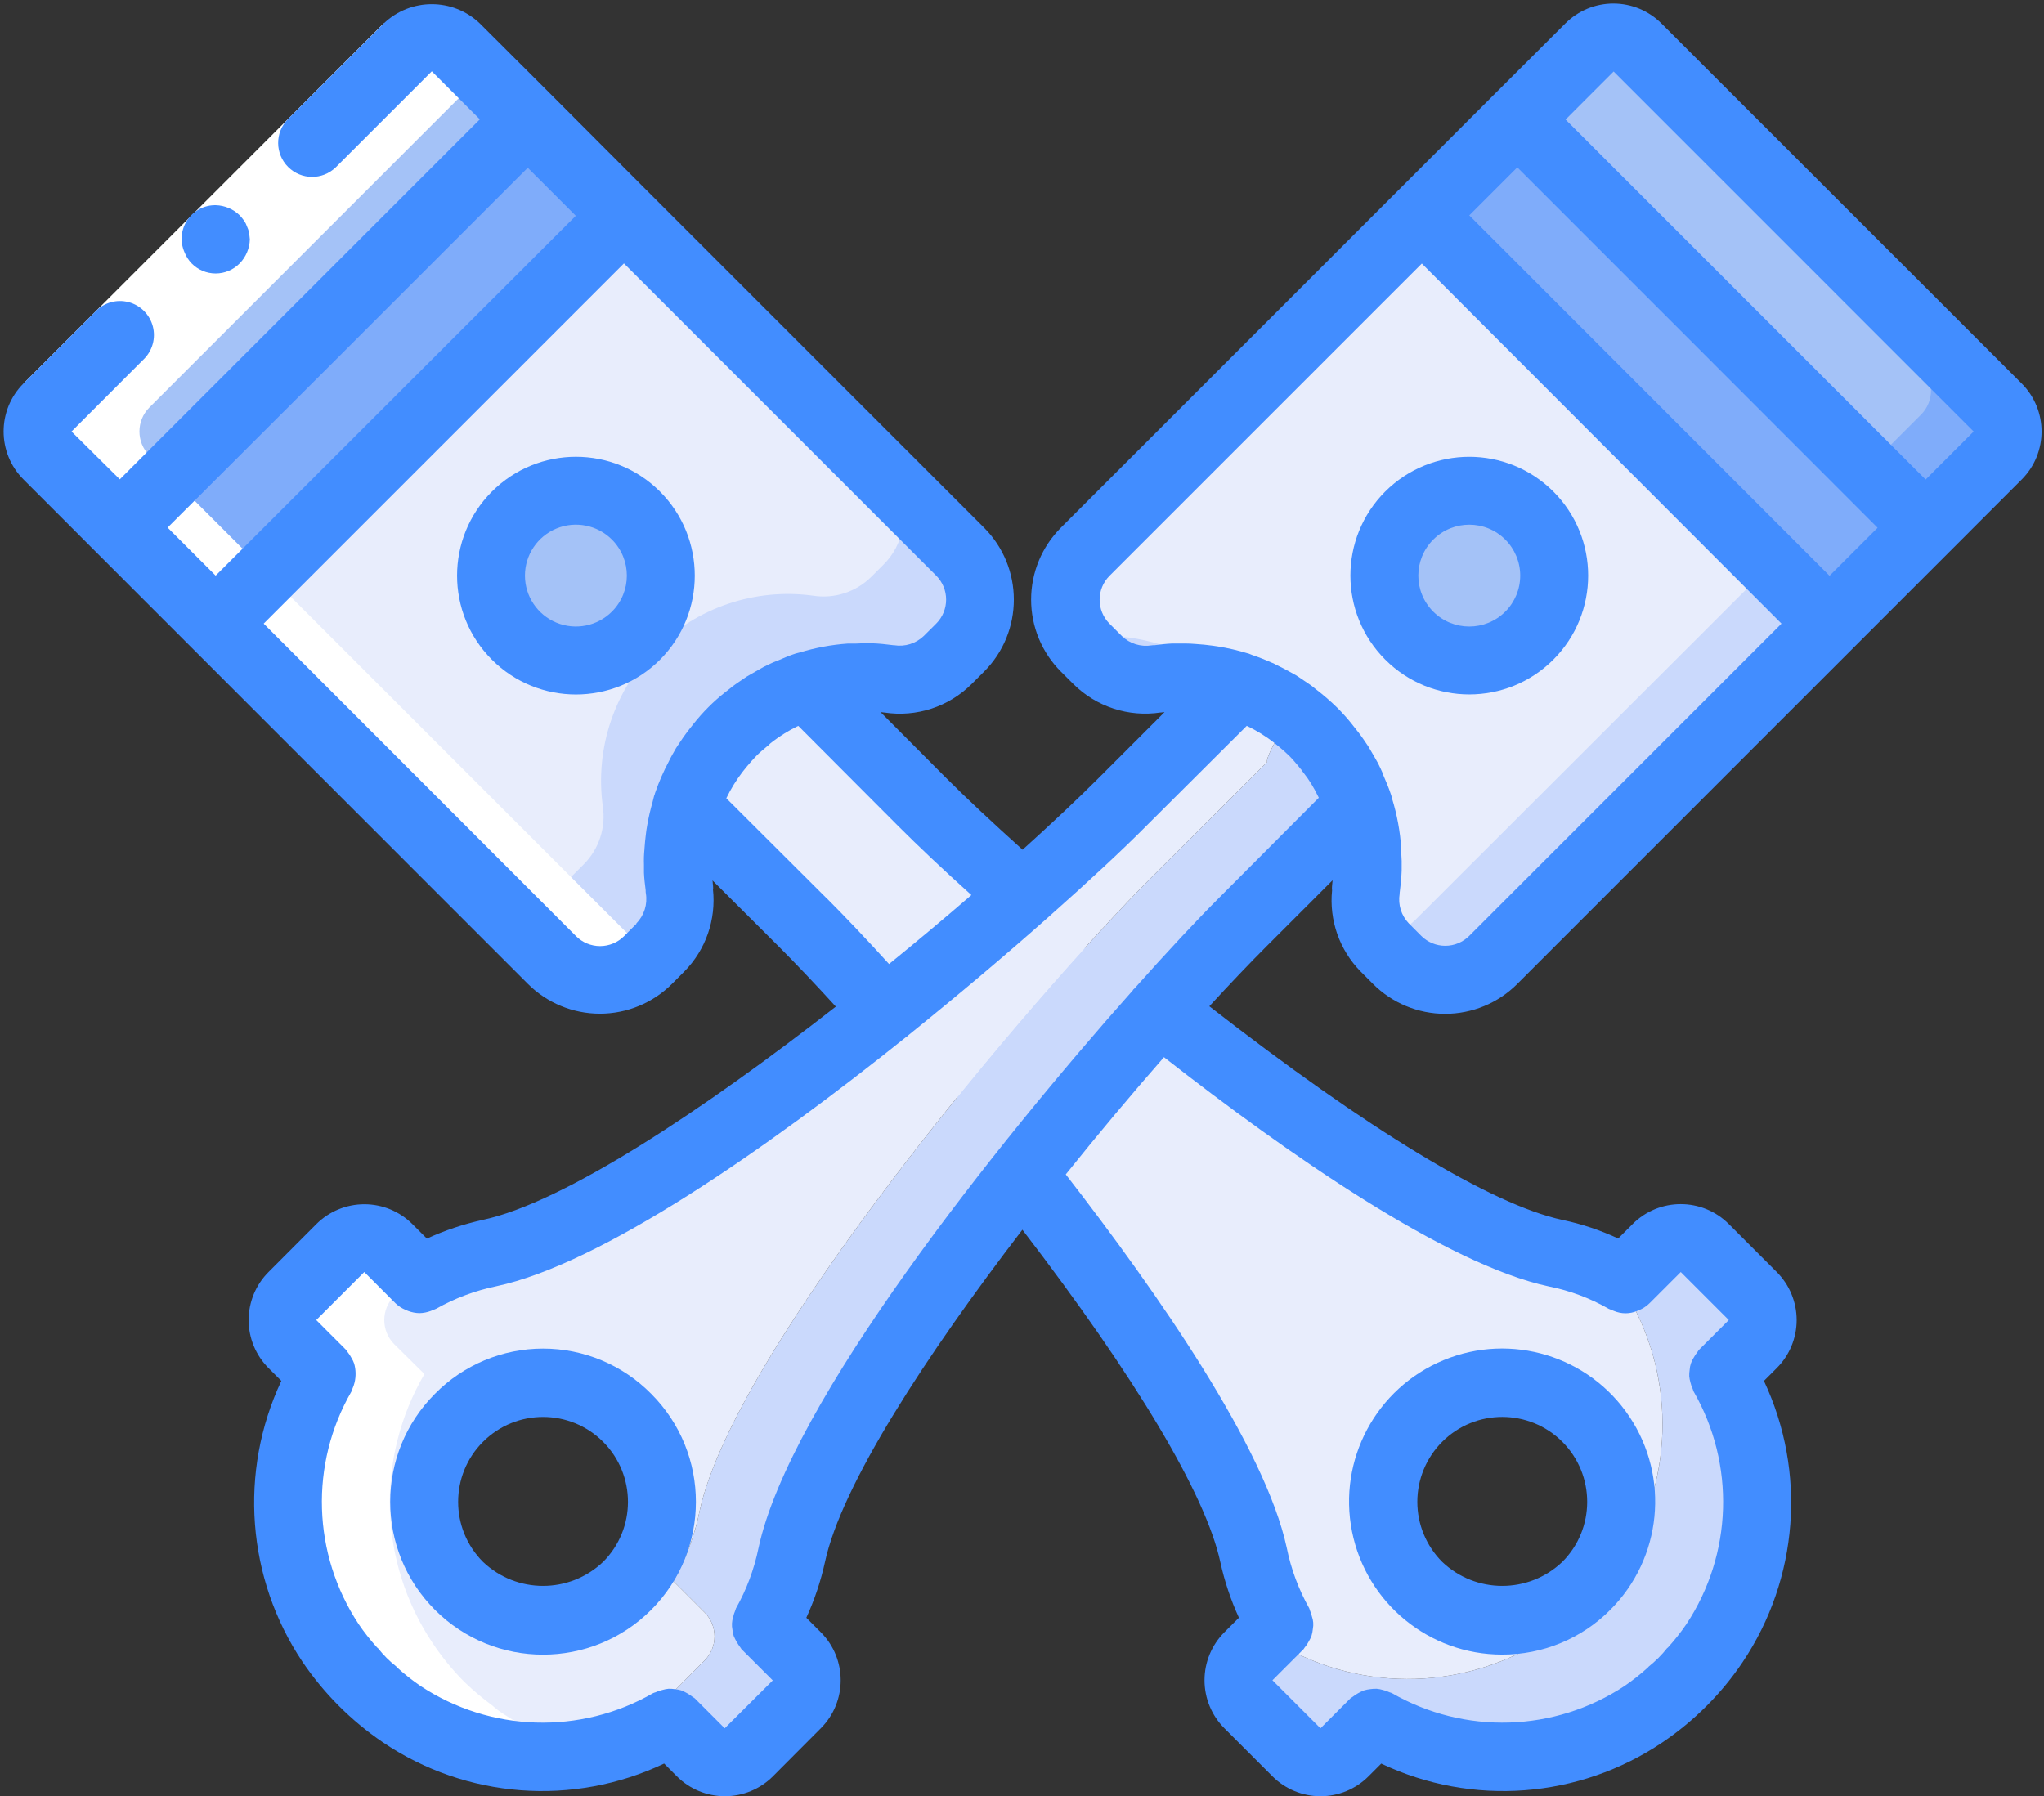 <svg width="256" height="225" viewBox="0 0 256 225" fill="none" xmlns="http://www.w3.org/2000/svg">
<rect x="0" y="0" width="256" height="225" fill="#333333" stroke="none"/>
<g clip-path="url(#clip0_29_191)">
<path d="M128.074 112.138C122.927 107.586 118.587 103.545 115.524 100.482L101.018 85.933L100.975 85.89C100.295 86.188 96.423 82.615 94.722 81.764L103.655 90.74C106.718 93.803 111.058 97.844 116.205 102.396L133.392 116.86C134.71 117.924 136.072 118.987 137.433 120.008L128.074 112.138ZM219.537 168.377C221.196 166.705 221.196 164.008 219.537 162.337L213.497 156.338C212.295 155.127 210.482 154.758 208.902 155.402C208.96 156.605 208.513 157.777 207.668 158.635L203.882 162.379C210.014 172.881 209.618 185.96 202.861 196.072C201.691 197.829 200.352 199.468 198.862 200.964C198.354 201.466 197.814 201.935 197.246 202.368C196.233 203.327 195.136 204.196 193.97 204.963C183.859 211.719 170.779 212.116 160.278 205.984L156.534 209.77C156.156 210.18 155.691 210.5 155.173 210.706C155.215 211.743 155.639 212.728 156.364 213.471L162.362 219.512C164.034 221.171 166.731 221.171 168.403 219.512L172.147 215.726C182.648 221.857 195.728 221.461 205.839 214.705C207.005 213.938 208.101 213.069 209.115 212.11C209.683 211.677 210.223 211.208 210.731 210.706C212.221 209.21 213.56 207.571 214.73 205.814C221.487 195.702 221.883 182.623 215.751 172.121L219.537 168.377Z" fill="#CAD9FC"/>
<path d="M207.669 158.636C208.513 157.777 208.96 156.605 208.902 155.402C208.371 155.608 207.892 155.927 207.498 156.338L203.585 160.252C200.862 158.689 197.901 157.583 194.821 156.976C182.867 154.424 162.788 140.556 145.261 126.602L137.433 120.008C136.072 118.987 134.711 117.924 133.392 116.86L116.205 102.396C111.058 97.844 106.718 93.803 103.656 90.74L94.722 81.764H94.679C94.497 81.626 94.268 81.565 94.041 81.594C93.524 81.806 93.026 82.062 92.552 82.359C92.169 82.572 91.829 82.785 91.446 82.997C90.893 83.38 90.34 83.763 89.83 84.146L89.702 84.274C89.539 84.377 89.382 84.49 89.234 84.614C89.128 84.675 89.028 84.746 88.936 84.827C87.789 85.803 86.722 86.87 85.746 88.017C85.661 88.102 85.618 88.188 85.533 88.272C85.405 88.443 85.32 88.613 85.193 88.783C85.15 88.783 85.108 88.868 85.065 88.911C84.682 89.421 84.299 89.974 83.916 90.527C83.704 90.91 83.491 91.25 83.278 91.633C82.978 92.099 82.735 92.599 82.555 93.122C82.13 93.973 86.256 100.142 85.916 100.95V100.992H85.958L100.507 115.499C103.273 118.264 106.889 122.093 110.887 126.602L128.074 147.107C141.56 164.208 154.535 183.267 157.002 194.796C157.628 197.87 158.733 200.828 160.278 203.559L156.364 207.473C155.497 208.314 155.058 209.503 155.173 210.706C155.691 210.5 156.156 210.18 156.534 209.77L160.278 205.984C170.779 212.116 183.859 211.719 193.97 204.963C195.136 204.196 196.233 203.328 197.246 202.368C197.814 201.935 198.354 201.466 198.863 200.964C200.352 199.468 201.692 197.829 202.861 196.072C209.618 185.961 210.014 172.881 203.882 162.379L207.669 158.636ZM198.692 198.667C192.865 204.452 183.462 204.452 177.635 198.667C173.086 194.138 171.96 187.2 174.842 181.465C177.724 175.729 183.963 172.493 190.312 173.44C193.49 173.862 196.438 175.329 198.692 177.609C204.477 183.436 204.477 192.839 198.692 198.667Z" fill="#E8EDFC"/>
<path d="M172.87 91.633C172.657 91.25 172.444 90.91 172.232 90.527C171.849 89.974 171.466 89.421 171.083 88.911C171.041 88.868 170.998 88.783 170.956 88.783C170.828 88.613 170.743 88.443 170.615 88.272C170.53 88.188 170.488 88.102 170.402 88.017C169.426 86.87 168.359 85.803 167.212 84.827C167.12 84.746 167.02 84.675 166.914 84.614C166.766 84.49 166.609 84.377 166.446 84.274L166.319 84.146C165.808 83.763 165.255 83.38 164.702 82.997C164.319 82.785 163.979 82.572 163.596 82.359C163.122 82.062 162.624 81.806 162.107 81.594C161.767 81.423 160.618 82.232 159.342 83.168C159.384 83.21 159.384 83.253 159.427 83.295C159.469 83.338 159.512 83.38 159.554 83.423C159.937 83.933 160.32 84.486 160.703 85.039C160.916 85.422 161.129 85.763 161.341 86.145C161.641 86.611 161.884 87.111 162.064 87.634C162.49 88.485 158.363 94.654 158.704 95.462V95.504H158.661L144.112 110.011C129.308 124.815 91.999 168.845 87.617 189.308C86.992 192.383 85.886 195.34 84.342 198.071L88.256 201.985C89.905 203.644 89.905 206.324 88.256 207.983L82.257 214.024C80.585 215.683 77.888 215.683 76.216 214.024L72.473 210.238C65.362 214.404 56.904 215.626 48.905 213.641C49.341 214.036 49.811 214.392 50.309 214.705C60.42 221.461 73.5 221.858 84.001 215.726L87.745 219.512C89.417 221.171 92.114 221.171 93.786 219.512L99.784 213.471C101.434 211.812 101.434 209.132 99.784 207.473L95.87 203.559C97.415 200.828 98.52 197.87 99.146 194.796C103.528 174.333 140.836 130.303 155.641 115.499L170.19 100.992H170.232V100.95C169.892 100.142 174.018 93.973 173.593 93.122C173.413 92.599 173.17 92.099 172.87 91.633Z" fill="#CAD9FC"/>
<path d="M161.341 86.145C161.129 85.763 160.916 85.422 160.703 85.039C160.32 84.486 159.937 83.933 159.555 83.423C159.512 83.38 159.469 83.295 159.427 83.295C159.384 83.295 159.384 83.21 159.342 83.168C157.598 84.486 155.641 86.103 155.173 85.89L155.13 85.933L140.624 100.482C125.819 115.286 81.789 152.595 61.327 156.976C58.247 157.583 55.286 158.689 52.564 160.252L48.65 156.338C46.991 154.689 44.311 154.689 42.652 156.338L36.611 162.337C34.952 164.009 34.952 166.706 36.611 168.377L40.397 172.121C34.265 182.623 34.661 195.702 41.418 205.814C42.588 207.571 43.927 209.21 45.417 210.706C46.511 211.762 47.677 212.743 48.905 213.641C56.775 215.598 65.666 224.957 72.771 220.746H77.025C78.684 222.405 80.598 215.683 82.257 214.024L88.256 207.983C89.905 206.324 89.905 203.644 88.256 201.985L84.342 198.071C85.886 195.34 86.992 192.383 87.618 189.308C91.999 168.845 129.308 124.815 144.112 110.011L158.661 95.504H158.704V95.462C158.363 94.654 162.49 88.485 162.064 87.634C161.884 87.111 161.641 86.611 161.341 86.145ZM78.514 198.667C72.686 204.452 63.283 204.452 57.456 198.667L56.435 197.518C51.376 191.289 52.163 182.171 58.216 176.901C64.269 171.632 73.408 172.107 78.882 177.976C84.355 183.845 84.192 192.996 78.514 198.667Z" fill="#E8EDFC"/>
<path d="M120.247 81.126L118.715 82.657C116.798 84.576 114.078 85.462 111.398 85.04C104.157 84.056 96.872 86.513 91.705 91.68C86.538 96.847 84.082 104.131 85.065 111.372C85.487 114.052 84.602 116.772 82.683 118.689L81.151 120.221C79.555 121.819 77.39 122.716 75.132 122.716C72.874 122.716 70.708 121.819 69.112 120.221L27.039 78.148L27.337 77.595L42.992 46.327L78.173 26.971L112.462 61.301L120.247 69.087C121.844 70.682 122.742 72.848 122.742 75.106C122.742 77.364 121.844 79.53 120.247 81.126Z" fill="#CAD9FC"/>
<path d="M110.675 70.703L109.143 72.235C107.226 74.153 104.506 75.039 101.826 74.617C94.585 73.634 87.301 76.09 82.134 81.257C76.966 86.424 74.51 93.709 75.493 100.95C75.915 103.63 75.03 106.349 73.111 108.267L71.58 109.798C69.984 111.396 67.818 112.294 65.56 112.294C63.302 112.294 61.136 111.396 59.54 109.798L27.337 77.595L42.992 46.327L78.173 26.971L112.462 61.301C113.863 64.504 113.153 68.238 110.675 70.703Z" fill="#E8EDFC"/>
<path d="M72.128 82.738C78.002 82.738 82.764 77.976 82.764 72.103C82.764 66.229 78.002 61.467 72.128 61.467C66.255 61.467 61.493 66.229 61.493 72.103C61.493 77.976 66.255 82.738 72.128 82.738Z" fill="#A4C2F7"/>
<path d="M250.21 57.047L241.191 66.066L215.028 53.516L208.902 50.581L208.519 49.858L203.925 41.222L190.014 14.932L199.075 5.913C199.859 5.096 200.942 4.634 202.074 4.634C203.206 4.634 204.29 5.096 205.073 5.913L250.21 51.049C251.859 52.708 251.859 55.388 250.21 57.047Z" fill="#7FACFA"/>
<path d="M229.152 78.105L187.036 120.221C185.44 121.819 183.275 122.716 181.017 122.716C178.758 122.716 176.593 121.819 174.997 120.221L173.465 118.689C173.078 118.308 172.723 117.895 172.402 117.456C171.242 115.654 170.773 113.493 171.083 111.372C172.67 99.626 165.238 88.543 153.769 85.55H153.726C150.798 84.785 147.746 84.612 144.75 85.04C142.071 85.462 139.351 84.576 137.433 82.657L135.902 81.126C135.526 80.745 135.185 80.332 134.881 79.892C132.581 76.513 133.01 71.975 135.902 69.087L177.932 27.056L178.017 26.971L194.226 35.862L203.925 41.222L209.838 44.455L214.603 52.793L215.028 53.517L229.152 78.105Z" fill="#CAD9FC"/>
<path d="M240.638 51.9L231.619 60.919L214.603 52.793L208.519 49.858L205.414 48.369L199.288 45.434L194.353 36.117L194.225 35.862L203.925 41.222L190.014 14.932L199.075 5.913C199.328 5.651 199.614 5.422 199.926 5.232L240.638 45.902C242.255 47.574 242.255 50.228 240.638 51.9Z" fill="#A4C2F7"/>
<path d="M219.58 72.958L177.422 115.073C176.083 116.436 174.304 117.28 172.402 117.456C171.242 115.654 170.773 113.493 171.083 111.372C172.67 99.626 165.238 88.543 153.769 85.55H153.726C148.672 81.007 141.865 78.935 135.136 79.892H134.881C132.581 76.512 133.01 71.975 135.902 69.086L177.932 27.056L194.353 36.117L200.224 39.35L205.414 48.369L219.58 72.958Z" fill="#E8EDFC"/>
<path d="M190.039 14.932L178.009 26.961L229.152 78.106L241.182 66.076L190.039 14.932Z" fill="#7FACFA"/>
<path d="M184.02 82.738C189.894 82.738 194.655 77.976 194.655 72.103C194.655 66.229 189.894 61.467 184.02 61.467C178.146 61.467 173.385 66.229 173.385 72.103C173.385 77.976 178.146 82.738 184.02 82.738Z" fill="#A4C2F7"/>
<path d="M66.134 14.932L51.5 50.581L14.957 66.066L5.939 57.047C4.289 55.388 4.289 52.708 5.939 51.049L51.075 5.913C52.734 4.264 55.414 4.264 57.073 5.913L66.134 14.932Z" fill="#A4C2F7"/>
<path d="M78.173 26.971L27.039 78.148L14.957 66.066L66.134 14.932L78.173 26.971Z" fill="#7FACFA"/>
<path d="M14.957 66.066L27.039 78.148L69.112 120.221C70.708 121.819 72.874 122.716 75.132 122.716C77.39 122.716 79.555 121.819 81.151 120.221L81.513 119.859L39.823 78.169L27.72 66.066L18.701 57.047C17.052 55.388 17.052 52.708 18.701 51.049L60.464 9.286L57.06 5.913C55.401 4.264 52.721 4.264 51.062 5.913L5.939 51.049C4.289 52.708 4.289 55.388 5.939 57.047L14.957 66.066Z" fill="white"/>
<path d="M52.019 159.708L48.65 156.338C46.991 154.689 44.311 154.689 42.652 156.338L36.611 162.337C34.952 164.009 34.952 166.706 36.611 168.378L40.397 172.121C34.265 182.623 34.661 195.703 41.418 205.814C42.588 207.571 43.927 209.21 45.417 210.706C46.511 211.763 47.677 212.743 48.905 213.641C49.341 214.036 49.811 214.392 50.309 214.705C53.332 216.72 56.686 218.188 60.217 219.044C64.624 221.362 68.955 223.022 72.771 220.746H76.646C75.394 220.246 74.169 219.678 72.979 219.044C69.448 218.188 66.095 216.72 63.071 214.705C62.574 214.392 62.104 214.036 61.667 213.641C60.439 212.743 59.274 211.763 58.179 210.706C56.689 209.21 55.35 207.571 54.18 205.814C47.424 195.703 47.027 182.623 53.159 172.121L49.373 168.378C47.714 166.706 47.714 164.009 49.373 162.337L52.019 159.708Z" fill="white"/>
<path d="M54.082 8.933L14.974 48.037L8.959 54.053L2.944 48.037L8.959 42.022L48.063 2.914L54.082 8.933Z" fill="white"/>
<path d="M24.001 32.995C24.794 33.803 25.878 34.258 27.009 34.258C28.141 34.258 29.225 33.803 30.017 32.995C30.805 32.188 31.261 31.114 31.293 29.987L31.204 29.174C31.146 28.893 31.055 28.621 30.931 28.362C30.847 28.106 30.725 27.863 30.57 27.643C30.404 27.41 30.224 27.188 30.029 26.979C29.224 26.19 28.149 25.734 27.022 25.703C25.589 25.678 24.242 26.385 23.45 27.579C22.657 28.773 22.529 30.289 23.108 31.599C23.311 32.119 23.614 32.593 24.001 32.995Z" fill="#428DFF"/>
<path d="M82.662 61.574C76.846 55.761 67.42 55.763 61.606 61.577C55.793 67.392 55.793 76.818 61.606 82.632C67.42 88.447 76.846 88.448 82.662 82.636C88.47 76.814 88.468 67.389 82.657 61.569L82.662 61.574ZM76.642 76.612C74.817 78.437 72.072 78.984 69.688 77.996C67.303 77.008 65.748 74.682 65.748 72.1C65.748 69.519 67.303 67.192 69.688 66.205C72.072 65.217 74.817 65.764 76.642 67.589C79.133 70.081 79.133 74.12 76.642 76.612Z" fill="#428DFF"/>
<path d="M188.155 207.26C193.227 207.273 198.093 205.257 201.67 201.662C208.146 195.201 209.155 185.065 204.079 177.455C199.004 169.845 189.259 166.881 180.806 170.377C172.353 173.873 167.548 182.855 169.33 191.827C171.113 200.799 178.986 207.261 188.134 207.26H188.155ZM180.629 180.604C184.783 176.45 191.518 176.45 195.672 180.604C199.826 184.758 199.826 191.492 195.672 195.646C191.459 199.655 184.842 199.655 180.629 195.646C178.634 193.652 177.513 190.946 177.513 188.125C177.513 185.304 178.634 182.598 180.629 180.604Z" fill="#428DFF"/>
<path d="M208.085 2.935C206.49 1.339 204.325 0.442 202.068 0.442C199.811 0.442 197.646 1.339 196.051 2.935L187.028 11.941L174.997 23.972L132.881 66.087C130.487 68.481 129.142 71.727 129.142 75.112C129.142 78.498 130.487 81.744 132.881 84.138L134.434 85.682C137.3 88.531 141.346 89.855 145.342 89.251C145.361 89.249 145.381 89.249 145.401 89.251L145.78 89.208H145.848L137.595 97.461C134.953 100.103 131.69 103.17 128.074 106.438C124.288 103.034 121.012 99.959 118.528 97.478L110.292 89.208C110.437 89.208 110.585 89.234 110.717 89.255C110.737 89.253 110.757 89.253 110.777 89.255C114.772 89.865 118.82 88.543 121.684 85.69L123.241 84.138C128.224 79.154 128.224 71.075 123.241 66.091L81.126 23.976L69.121 11.941L60.098 2.935C56.73 -0.281 51.43 -0.281 48.063 2.935L36.032 14.949C34.42 16.618 34.443 19.271 36.084 20.912C37.725 22.553 40.378 22.576 42.047 20.964L54.082 8.933L60.098 14.949L37.551 37.495L15.004 60.042L8.959 54.052L14.974 48.029L17.982 45.021C19.088 43.953 19.531 42.371 19.142 40.884C18.753 39.396 17.591 38.235 16.104 37.846C14.616 37.456 13.035 37.9 11.967 39.006L8.959 42.022L2.944 48.029C-0.378 51.351 -0.378 56.737 2.944 60.059L11.967 69.087L66.113 123.241C68.506 125.635 71.753 126.98 75.138 126.98C78.523 126.98 81.77 125.635 84.163 123.241L85.712 121.689C88.394 118.969 89.71 115.186 89.294 111.389C89.294 111.347 89.319 111.313 89.319 111.27C89.316 111.062 89.3 110.855 89.272 110.649C89.272 110.522 89.251 110.407 89.234 110.283L97.496 118.523C99.648 120.676 102.133 123.292 104.685 126.092C88.183 138.973 70.652 150.646 60.442 152.812C58.04 153.343 55.702 154.127 53.465 155.151L51.653 153.339C50.057 151.743 47.893 150.846 45.636 150.846C43.379 150.846 41.214 151.743 39.618 153.339L33.633 159.337C32.036 160.933 31.14 163.098 31.14 165.355C31.14 167.612 32.036 169.777 33.633 171.372L35.237 172.972C29.887 184.358 30.892 197.714 37.887 208.17C40.573 212.134 43.987 215.553 47.948 218.244C58.394 225.303 71.791 226.317 83.18 220.911L84.772 222.507C86.367 224.103 88.532 225 90.789 225C93.046 225 95.211 224.103 96.806 222.507L102.8 216.491C106.122 213.169 106.122 207.783 102.8 204.461L100.988 202.644C102.009 200.415 102.791 198.083 103.319 195.689C105.378 186.032 115.984 169.769 128.049 154.041C142.228 172.508 151.021 187.223 152.837 195.663C153.363 198.065 154.145 200.404 155.169 202.64L153.352 204.457C151.756 206.052 150.859 208.217 150.859 210.474C150.859 212.731 151.756 214.896 153.352 216.491L159.367 222.507C160.963 224.103 163.128 225 165.385 225C167.642 225 169.807 224.103 171.402 222.507L172.993 220.916C184.377 226.313 197.764 225.302 208.209 218.257C210.195 216.916 212.047 215.388 213.739 213.692C215.422 212.012 216.937 210.171 218.261 208.196C225.267 197.736 226.278 184.37 220.924 172.976L222.528 171.372C224.124 169.777 225.021 167.612 225.021 165.355C225.021 163.098 224.124 160.933 222.528 159.337L216.517 153.322C213.195 150.001 207.809 150.001 204.486 153.322L202.67 155.139C200.444 154.104 198.108 153.325 195.706 152.816C186.828 150.923 171.177 141.406 151.463 126.049C154.062 123.22 156.487 120.676 158.648 118.515L166.901 110.262C166.88 110.419 166.876 110.556 166.855 110.726C166.829 110.945 166.816 111.165 166.816 111.385C166.816 111.423 166.838 111.457 166.838 111.496C166.449 115.264 167.764 119.008 170.424 121.706L171.972 123.258C174.366 125.652 177.612 126.997 180.997 126.997C184.383 126.997 187.629 125.652 190.022 123.258L244.182 69.095L253.205 60.068C256.526 56.745 256.526 51.36 253.205 48.037L208.085 2.935ZM235.159 66.109L229.139 72.124L184.02 26.979L190.035 20.964L212.582 43.511L235.159 66.109ZM43.553 43.562L66.1 21.015L72.115 27.03L27.009 72.103L20.99 66.087L43.553 43.562ZM79.713 115.712L78.165 117.264C77.367 118.063 76.284 118.512 75.155 118.512C74.026 118.512 72.943 118.063 72.145 117.264L33.024 78.118L78.144 32.995L117.252 72.103C118.912 73.764 118.912 76.457 117.252 78.118L115.695 79.666C114.71 80.615 113.335 81.044 111.985 80.823C111.896 80.823 111.811 80.823 111.721 80.802C110.947 80.704 110.164 80.611 109.096 80.573H108.931C108.352 80.573 107.778 80.573 107.199 80.615C106.952 80.615 106.701 80.615 106.463 80.615H106.182C104.154 80.759 102.147 81.13 100.201 81.721C100.001 81.781 99.835 81.802 99.631 81.866L99.542 81.9C99.486 81.921 99.435 81.93 99.384 81.951C98.721 82.176 98.083 82.457 97.436 82.734C97.253 82.81 97.045 82.878 96.87 82.955L96.794 82.989L96.368 83.189C95.899 83.395 95.444 83.632 95.007 83.899L94.033 84.457C93.918 84.529 93.799 84.588 93.684 84.661L93.539 84.742C92.927 85.167 92.263 85.592 91.697 86.018L91.587 86.116C91.31 86.324 91.042 86.541 90.774 86.754C90.052 87.324 89.365 87.936 88.715 88.587C88.064 89.24 87.45 89.928 86.877 90.65C86.66 90.914 86.452 91.182 86.248 91.45L86.15 91.569C85.784 92.046 85.397 92.612 84.937 93.309C84.848 93.45 84.746 93.586 84.657 93.735L84.155 94.624C83.989 94.888 83.899 95.126 83.759 95.39C83.103 96.621 82.544 97.901 82.087 99.218C82.057 99.282 82.045 99.35 82.019 99.414C81.993 99.478 82.019 99.508 81.981 99.55L81.921 99.703C81.845 99.959 81.798 100.231 81.725 100.49C81.461 101.404 81.245 102.331 81.079 103.268C80.99 103.745 80.926 104.174 80.888 104.544C80.815 105.136 80.756 105.727 80.717 106.323V106.369C80.65 107.011 80.629 107.656 80.653 108.301C80.653 108.492 80.653 108.679 80.653 108.871V109.322C80.683 110.037 80.768 110.751 80.866 111.521V111.555C80.866 111.674 80.866 111.793 80.892 111.913C81.119 113.284 80.675 114.681 79.696 115.669L79.713 115.712ZM103.536 112.525L90.966 99.993C91.53 98.821 92.215 97.71 93.007 96.679C93.076 96.589 93.148 96.517 93.199 96.44C93.25 96.364 93.399 96.198 93.488 96.083L93.531 96.028C93.909 95.577 94.292 95.126 94.713 94.701C95.135 94.275 95.564 93.909 96.019 93.535C96.187 93.414 96.341 93.276 96.479 93.122C96.598 93.041 96.7 92.948 96.811 92.858C97.758 92.144 98.771 91.52 99.835 90.995C99.886 90.995 99.925 90.948 99.98 90.923L112.517 103.494C114.946 105.923 118.047 108.867 121.663 112.117C118.392 114.942 114.933 117.847 111.351 120.757C108.577 117.702 105.863 114.839 103.511 112.487L103.536 112.525ZM194.013 161.15C196.639 161.673 199.163 162.618 201.487 163.949C201.613 164.009 201.742 164.062 201.874 164.106C201.96 164.145 202.04 164.179 202.125 164.208C203.061 164.606 204.117 164.606 205.052 164.208C205.137 164.179 205.218 164.145 205.303 164.106C205.797 163.898 206.247 163.596 206.626 163.217L210.506 159.337L216.521 165.353L212.761 169.113C212.684 169.194 212.659 169.296 212.586 169.377C212.403 169.6 212.244 169.841 212.11 170.096C211.821 170.545 211.652 171.061 211.621 171.594C211.576 171.862 211.559 172.134 211.57 172.406C211.596 172.664 211.646 172.919 211.718 173.168C211.783 173.453 211.881 173.73 212.008 173.993C212.055 174.091 212.055 174.197 212.11 174.291C217.355 183.4 217.005 194.691 211.204 203.457C210.504 204.48 209.735 205.453 208.902 206.371C208.864 206.413 208.809 206.435 208.77 206.482C208.462 206.876 208.13 207.251 207.775 207.605L207.711 207.677L207.626 207.753C207.27 208.104 206.897 208.436 206.507 208.749C206.46 208.783 206.443 208.834 206.397 208.872C205.473 209.711 204.494 210.486 203.465 211.191C194.701 216.977 183.421 217.321 174.321 212.08C174.227 212.025 174.121 212.025 174.023 211.978C173.761 211.851 173.486 211.753 173.202 211.689C172.95 211.614 172.693 211.564 172.432 211.54C172.164 211.53 171.896 211.545 171.632 211.586C171.362 211.611 171.095 211.664 170.836 211.744C170.324 211.945 169.842 212.219 169.407 212.556C169.326 212.629 169.22 212.654 169.143 212.731L165.383 216.491L159.367 210.476L163.277 206.567C163.336 206.503 163.358 206.418 163.417 206.354C163.629 206.108 163.809 205.836 163.953 205.546C164.068 205.352 164.167 205.15 164.251 204.942C164.343 204.645 164.403 204.34 164.43 204.031C164.53 203.514 164.489 202.979 164.311 202.483C164.255 202.228 164.174 201.98 164.068 201.742C164.026 201.649 164.026 201.547 163.975 201.457C162.649 199.103 161.7 196.555 161.163 193.906C158.482 181.378 145.065 162.043 133.481 147.111C137.629 141.934 141.802 136.969 145.78 132.426C161.256 144.537 181.14 158.406 194.013 161.15ZM152.646 112.5C150.021 115.12 146.316 119.077 142.066 123.841C142.028 123.888 141.972 123.905 141.934 123.956C141.896 124.007 141.908 124.016 141.887 124.045C124.871 143.189 98.865 175.763 94.994 193.936C94.452 196.576 93.502 199.115 92.178 201.462C92.131 201.547 92.135 201.636 92.093 201.721C91.972 201.994 91.88 202.279 91.82 202.572C91.655 203.079 91.626 203.62 91.735 204.142C91.762 204.409 91.815 204.672 91.893 204.929C92.109 205.435 92.386 205.914 92.718 206.354C92.782 206.422 92.803 206.516 92.871 206.584L96.785 210.493L90.766 216.491L87.009 212.731C86.928 212.654 86.826 212.629 86.745 212.556C86.308 212.218 85.826 211.943 85.312 211.74C85.057 211.666 84.797 211.616 84.533 211.591C84.263 211.546 83.99 211.529 83.716 211.54C83.46 211.566 83.207 211.616 82.959 211.689C82.665 211.751 82.38 211.848 82.108 211.978C82.01 212.025 81.904 212.025 81.811 212.08C72.704 217.327 61.414 216.978 52.649 211.178C51.628 210.479 50.656 209.712 49.739 208.881C49.692 208.843 49.671 208.783 49.62 208.74C48.779 208.081 48.02 207.323 47.361 206.482C47.322 206.435 47.267 206.418 47.229 206.371C46.387 205.448 45.612 204.465 44.91 203.431C39.118 194.67 38.774 183.389 44.021 174.291C44.077 174.193 44.077 174.086 44.128 173.989C44.248 173.729 44.342 173.458 44.408 173.18C44.594 172.398 44.577 171.58 44.357 170.807C44.271 170.561 44.158 170.326 44.021 170.105C43.888 169.844 43.727 169.599 43.541 169.373C43.468 169.292 43.443 169.19 43.366 169.113L39.606 165.353L45.625 159.337L49.53 163.247C49.893 163.595 50.315 163.874 50.777 164.072C50.891 164.127 51.007 164.175 51.126 164.217C51.576 164.388 52.052 164.48 52.534 164.489C53.015 164.478 53.491 164.386 53.942 164.217C54.058 164.176 54.171 164.129 54.282 164.077C54.393 164.025 54.512 164.004 54.623 163.94C56.978 162.614 59.526 161.661 62.174 161.116C75.268 158.329 95.875 144.023 113.529 129.869C113.576 129.831 113.631 129.818 113.678 129.78C113.725 129.742 113.712 129.725 113.733 129.703C120.115 124.564 126.104 119.493 131.209 114.967C136.425 110.343 140.764 106.293 143.546 103.481L156.151 90.919C157.391 91.512 158.562 92.24 159.644 93.088C159.776 93.203 159.912 93.326 160.069 93.437L160.129 93.484C160.58 93.862 161.026 94.241 161.452 94.662C161.877 95.083 162.256 95.538 162.634 95.99L162.669 96.032C162.778 96.181 162.896 96.323 163.022 96.457L163.09 96.555L162.988 96.457C163.051 96.551 163.153 96.666 163.247 96.781C163.583 97.206 163.919 97.674 164.209 98.146C164.534 98.678 164.833 99.226 165.102 99.788C165.123 99.835 165.149 99.878 165.174 99.929L152.646 112.5ZM184.02 117.226C183.222 118.025 182.139 118.474 181.01 118.474C179.881 118.474 178.798 118.025 178 117.226L176.452 115.673C175.502 114.687 175.075 113.31 175.299 111.959C175.299 111.87 175.299 111.776 175.32 111.683C175.418 110.913 175.512 110.134 175.55 109.071V108.913C175.571 108.195 175.55 107.48 175.499 106.786C175.499 106.672 175.499 106.552 175.499 106.438V106.301C175.363 104.17 174.976 102.063 174.346 100.022C174.304 99.874 174.287 99.754 174.24 99.597L174.214 99.533C173.942 98.712 173.61 97.912 173.261 97.121C173.219 97.028 173.185 96.917 173.146 96.828V96.789C173.07 96.628 173.002 96.462 172.925 96.3C172.721 95.837 172.486 95.388 172.223 94.956L171.7 94.054C171.615 93.909 171.538 93.76 171.449 93.628L171.381 93.509C170.956 92.892 170.53 92.233 170.079 91.663L169.99 91.557C169.781 91.28 169.564 91.012 169.352 90.744C168.779 90.022 168.165 89.333 167.514 88.681C166.658 87.841 165.75 87.055 164.796 86.328L164.749 86.29C164.676 86.231 164.604 86.167 164.532 86.111C164.272 85.912 163.987 85.686 163.681 85.495C163.375 85.303 163.136 85.12 162.86 84.942C162.686 84.827 162.545 84.729 162.345 84.601L161.494 84.129C160.984 83.84 160.461 83.576 159.933 83.321C159.784 83.253 159.614 83.142 159.474 83.082C159.401 83.053 159.316 83.027 159.244 82.993C158.458 82.639 157.656 82.324 156.836 82.049C156.683 81.993 156.56 81.934 156.411 81.879L156.279 81.844C155.046 81.466 153.788 81.175 152.514 80.972C152.297 80.934 152.089 80.909 151.906 80.883C151.195 80.785 150.48 80.713 149.779 80.67C149.315 80.628 148.864 80.611 148.443 80.607C148.336 80.607 148.23 80.607 148.124 80.607C148.017 80.607 147.945 80.607 147.86 80.607H146.809C146.077 80.641 145.346 80.721 144.618 80.819H144.555C144.448 80.819 144.342 80.819 144.231 80.841C142.88 81.06 141.504 80.632 140.517 79.683L138.969 78.135C137.308 76.474 137.308 73.781 138.969 72.12L178.077 33.012L223.124 78.118L184.02 117.226ZM241.174 60.068L218.627 37.521L196.08 14.974L202.1 8.955L247.189 54.052L241.174 60.068Z" fill="#428DFF"/>
<path d="M173.491 61.569C167.677 67.384 167.677 76.811 173.492 82.626C179.306 88.44 188.734 88.44 194.548 82.626C200.363 76.811 200.363 67.384 194.549 61.569C188.727 55.766 179.307 55.768 173.487 61.574L173.491 61.569ZM188.529 76.616C186.037 79.107 181.997 79.106 179.506 76.614C177.015 74.122 177.015 70.083 179.506 67.591C181.997 65.099 186.037 65.098 188.529 67.589C189.727 68.786 190.4 70.409 190.4 72.103C190.4 73.796 189.727 75.419 188.529 76.616Z" fill="#428DFF"/>
<path d="M54.478 174.588C47.002 182.064 47.002 194.185 54.478 201.661C61.954 209.137 74.075 209.137 81.551 201.661C89.027 194.185 89.027 182.064 81.551 174.588C77.978 170.967 73.102 168.928 68.015 168.928C62.927 168.928 58.051 170.967 54.478 174.588ZM75.536 195.646C71.323 199.655 64.707 199.655 60.493 195.646C56.341 191.493 56.341 184.759 60.495 180.606C64.648 176.453 71.381 176.453 75.534 180.606C79.688 184.759 79.688 191.493 75.536 195.646Z" fill="#428DFF"/>
</g>
<defs>
<clipPath id="clip0_29_191">
<rect width="256" height="225" fill="white"/>
</clipPath>
</defs>
</svg>
